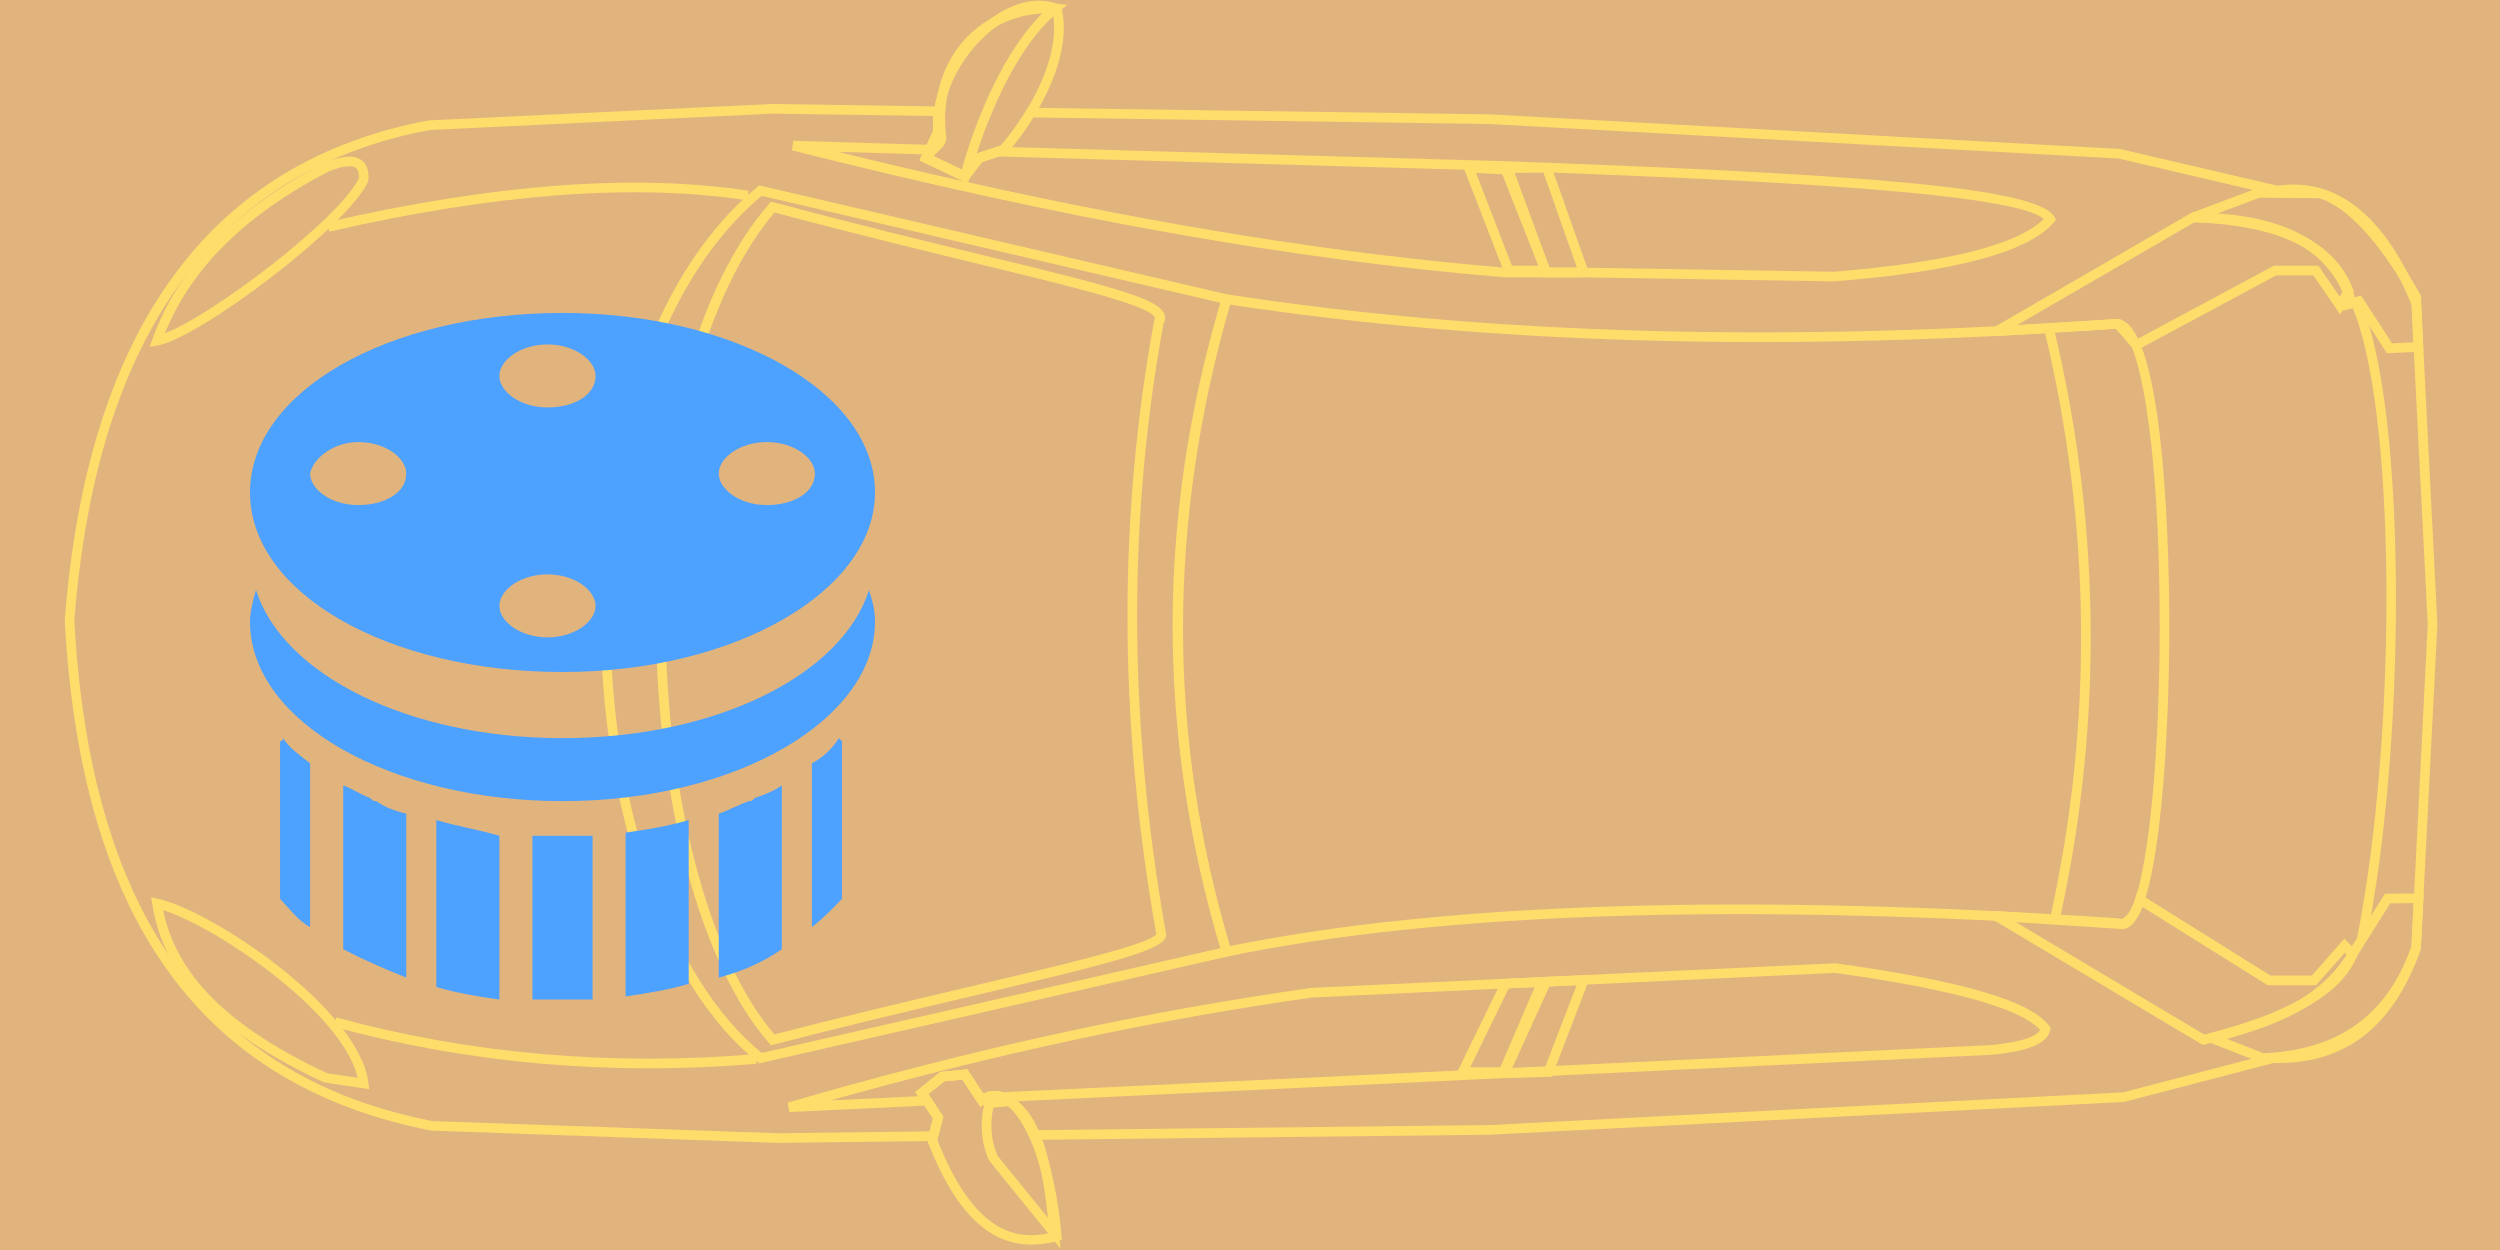 <?xml version="1.0" encoding="UTF-8" standalone="no"?>
<svg width="40px" height="20px" viewBox="0 0 40 20" version="1.1" xmlns="http://www.w3.org/2000/svg" xmlns:xlink="http://www.w3.org/1999/xlink">
    <!-- Generator: Sketch 50.2 (55047) - http://www.bohemiancoding.com/sketch -->
    <title>90车位占用地磁未报警</title>
    <desc>Created with Sketch.</desc>
    <defs></defs>
    <g id="Page-1" stroke="none" stroke-width="1" fill="none" fill-rule="evenodd">
        <g id="火炬小区平面图" transform="translate(-968, -604)">
            <g id="90车位占用地磁未报警" transform="translate(968, 604)">
                <g id="车位占用地磁未报警-copy-4" transform="translate(20, 10) rotate(-90) translate(-20, -10) translate(10, -10)">
                    <g id="Group-4">
                        <rect id="Rectangle-Copy-2" fill="#CF8125" opacity="0.595" x="0" y="0" width="20" height="40"></rect>
                        <g id="车-俯视" transform="translate(0, 1)" fill="#FFDD6B" fill-rule="nonzero">
                            <path d="M4.715,18.722 L2.987,11.148 L3.01,11.12 C4.226,9.595 7.025,8.61 10.14,8.61 C13.16,8.61 15.728,9.548 17.009,11.119 L17.033,11.148 L15.269,18.722 L15.19,18.698 C13.465,18.179 11.716,17.916 9.991,17.916 C8.266,17.916 6.518,18.179 4.794,18.698 L4.715,18.722 Z M9.991,17.762 C11.705,17.762 13.443,18.02 15.156,18.527 L16.866,11.187 C15.606,9.669 13.095,8.764 10.14,8.764 C7.09,8.764 4.354,9.714 3.153,11.187 L4.829,18.527 C6.541,18.02 8.277,17.762 9.991,17.762 Z" id="Shape"></path>
                            <path d="M5.047,17.659 C4.819,17.659 4.643,17.019 4.05,14.499 C3.826,13.55 3.573,12.474 3.288,11.383 L3.276,11.337 L3.311,11.306 C4.56,10.205 7.239,9.494 10.138,9.494 C13.003,9.494 15.409,10.154 16.738,11.305 L16.774,11.337 L16.762,11.383 C16.412,12.691 16.134,13.835 15.911,14.755 C15.379,16.948 15.197,17.642 14.914,17.642 C14.883,17.642 14.853,17.633 14.825,17.616 C13.3,17.336 11.726,17.194 10.146,17.194 C8.498,17.194 6.796,17.348 5.085,17.652 C5.073,17.657 5.06,17.659 5.047,17.659 Z M3.449,11.39 C3.73,12.467 3.979,13.527 4.2,14.464 C4.552,15.959 4.884,17.371 5.051,17.502 L5.051,17.502 C6.773,17.195 8.487,17.04 10.146,17.04 C11.741,17.04 13.33,17.184 14.869,17.467 L14.886,17.471 L14.901,17.481 L14.902,17.481 C15.091,17.481 15.402,16.201 15.762,14.719 C15.983,13.809 16.256,12.681 16.601,11.391 C15.309,10.299 12.899,9.648 10.138,9.648 C7.302,9.648 4.686,10.331 3.449,11.39 Z M9.989,33.709 C8.344,33.709 5.478,33.573 5.168,33.062 C5.13,33.003 5.125,32.928 5.155,32.865 C5.558,26.847 5.404,22.062 4.697,18.64 L4.683,18.571 L4.75,18.551 C6.456,18.036 8.203,17.774 9.942,17.774 C11.681,17.774 13.461,18.036 15.234,18.551 L15.299,18.57 L15.289,18.636 C14.642,22.87 14.514,27.529 14.897,32.879 C14.825,33.67 10.796,33.709 9.989,33.709 Z M4.862,18.678 C5.56,22.111 5.71,26.892 5.307,32.889 L5.299,32.92 C5.287,32.943 5.287,32.961 5.3,32.982 C5.498,33.309 7.514,33.555 9.989,33.555 C13.036,33.555 14.713,33.206 14.743,32.877 C14.361,27.556 14.487,22.907 15.126,18.68 C13.389,18.181 11.645,17.928 9.942,17.928 C8.24,17.928 6.532,18.18 4.862,18.678 Z" id="Shape"></path>
                            <path d="M10.01,37.998 L10.006,37.998 L4.812,37.732 C3.563,37.291 2.967,36.521 2.993,35.379 L2.369,32.984 L1.845,22.845 L1.762,15.492 L1.807,15.471 C2.131,15.324 2.335,15.152 2.381,14.986 C2.403,14.906 2.388,14.829 2.335,14.752 L2.29,14.688 L2.727,14.399 L2.699,14.106 L2.495,13.852 L2.132,14.094 L1.745,13.992 L1.714,11.43 L1.911,5.897 C2.635,2.208 5.303,0.295 10.071,0.036 C14.726,0.393 17.415,2.351 18.073,5.855 L18.336,11.36 L18.295,14.109 L18.208,14.095 C18.107,14.081 18.004,14.078 17.903,14.087 L17.883,14.089 L17.51,13.916 L17.273,14.415 L17.539,14.618 L17.671,15.013 C17.848,15.166 18.037,15.303 18.238,15.423 L18.276,15.446 L18.17,22.842 L17.616,32.919 L17.028,35.439 C17.165,36.398 16.542,37.169 15.176,37.73 L15.151,37.736 L10.01,37.998 Z M4.853,37.583 L10.01,37.844 L15.13,37.583 C16.438,37.043 17.008,36.344 16.874,35.447 L16.871,35.432 L17.464,32.897 L18.016,22.837 L18.121,15.532 C17.92,15.409 17.73,15.269 17.554,15.115 L17.538,15.101 L17.408,14.711 L17.08,14.461 L17.436,13.712 L17.911,13.932 C17.988,13.926 18.066,13.927 18.144,13.933 L18.182,11.362 L17.92,5.872 C17.278,2.456 14.636,0.54 10.069,0.189 C5.392,0.444 2.77,2.317 2.063,5.914 L1.868,11.432 L1.898,13.873 L2.105,13.927 L2.527,13.646 L2.848,14.046 L2.889,14.477 L2.501,14.733 C2.547,14.827 2.557,14.927 2.53,15.027 C2.473,15.231 2.261,15.426 1.917,15.59 L1.999,22.841 L2.522,32.969 L3.147,35.361 L3.147,35.372 C3.12,36.442 3.678,37.165 4.853,37.583 Z" id="Shape"></path>
                            <path d="M3.556,31.811 L3.522,31.804 C3.306,31.76 3.183,31.47 3.124,30.864 L2.368,15.024 L2.373,15.01 C2.399,14.937 2.396,14.868 2.364,14.804 L2.356,14.774 L2.349,14.647 L2.727,14.399 L2.699,14.106 L2.496,13.853 L2.319,13.973 L2.208,11.629 L2.358,11.604 C3.211,14.534 3.811,17.276 4.194,19.988 L4.587,28.367 C4.306,30.401 3.988,31.484 3.584,31.79 L3.556,31.811 Z M2.524,15.046 L3.278,30.853 C3.332,31.411 3.435,31.595 3.521,31.642 C3.868,31.331 4.175,30.227 4.434,28.36 L4.041,20.002 C3.688,17.502 3.147,14.969 2.393,12.284 L2.46,13.691 L2.527,13.646 L2.848,14.046 L2.889,14.477 L2.508,14.727 L2.509,14.75 C2.55,14.843 2.556,14.944 2.524,15.046 Z M16.481,31.896 L16.441,31.861 C15.962,31.443 15.654,30.292 15.498,28.342 L15.563,24.314 L15.563,23.073 C15.848,19.663 16.493,16.042 17.595,11.672 L17.747,11.693 L17.678,14.003 L17.509,13.919 L17.273,14.415 L17.539,14.619 L17.651,14.964 L17.651,14.977 L17.419,23.14 C17.217,28.598 17.016,31.606 16.528,31.871 L16.481,31.896 Z M17.088,14.467 C16.38,17.64 15.938,20.426 15.717,23.079 L15.717,24.315 L15.652,28.337 C15.797,30.144 16.08,31.277 16.496,31.701 C16.968,31.174 17.153,26.163 17.265,23.135 L17.496,14.985 L17.407,14.711 L17.088,14.467 Z M17.571,12.405 C17.406,13.077 17.248,13.751 17.096,14.427 L17.438,13.711 L17.531,13.757 L17.571,12.405 Z" id="Shape"></path>
                            <path d="M4.37,23.794 L2.771,23.106 L2.771,22.278 L4.336,23.041 L4.37,23.794 Z M2.924,23.005 L4.205,23.555 L4.187,23.139 L2.924,22.524 L2.924,23.005 Z" id="Shape"></path>
                            <path d="M4.4,24.455 L2.772,23.828 L2.75,22.951 L4.367,23.689 L4.4,24.455 Z M2.923,23.721 L4.236,24.227 L4.217,23.79 L2.91,23.194 L2.923,23.721 Z M15.594,23.84 L15.594,23.085 L17.399,22.387 L17.36,23.143 L15.594,23.84 Z M15.748,23.191 L15.748,23.614 L17.211,23.037 L17.233,22.616 L15.748,23.191 Z" id="Shape"></path>
                            <path d="M15.662,24.414 L15.627,24.315 L15.563,24.315 L15.563,23.686 L17.383,23.015 L17.394,23.802 L15.662,24.414 Z M15.717,23.793 L15.717,24.231 L17.239,23.695 L17.232,23.235 L15.717,23.793 Z M4.756,36.733 L4.709,36.715 C4.108,36.481 3.643,35.683 3.288,34.277 L3.28,34.246 L5.278,30.9 L5.421,30.944 L5.291,32.939 C5.329,33.034 5.442,33.11 5.627,33.164 L5.725,33.192 L4.391,35.327 L4.391,35.99 L4.981,36.509 L4.756,36.733 Z M3.445,34.27 C3.777,35.568 4.194,36.316 4.719,36.552 L4.756,36.516 L4.237,36.059 L4.237,35.282 L5.489,33.28 C5.298,33.208 5.183,33.107 5.14,32.973 L5.135,32.959 L5.246,31.253 L3.445,34.27 Z" id="Shape"></path>
                            <path d="M5.705,37.78 L4.812,37.732 C3.654,37.323 3.042,36.473 2.993,35.207 L2.992,35.191 L3.408,34.13 L3.468,34.361 C3.687,35.218 3.969,36.095 4.777,36.578 L5.7,37.159 L5.705,37.78 Z M4.853,37.583 L5.55,37.618 L5.547,37.244 L4.696,36.708 C3.913,36.241 3.601,35.44 3.379,34.628 L3.148,35.217 C3.199,36.418 3.757,37.192 4.853,37.583 Z M15.336,36.663 L14.97,36.443 L15.594,36.014 L15.594,35.42 L14.382,33.163 L14.741,32.851 L14.625,30.957 L14.769,30.914 L16.6,34.073 L16.599,34.095 C16.551,35.5 16.138,36.359 15.371,36.65 L15.336,36.663 Z M15.254,36.434 L15.351,36.492 C16.028,36.214 16.396,35.413 16.444,34.112 L14.799,31.273 L14.899,32.917 L14.576,33.199 L15.748,35.381 L15.748,36.095 L15.254,36.434 Z" id="Shape"></path>
                            <path d="M14.376,37.774 L14.348,37.191 L15.091,36.711 L15.051,36.579 L15.055,36.578 L15.031,36.495 L15.096,36.416 L15.189,36.492 L15.191,36.491 L15.191,36.493 L15.215,36.513 L15.201,36.53 L15.202,36.531 C16.03,36.234 16.437,35.435 16.445,34.092 L16.594,34.065 L16.992,35.125 L16.979,36.147 C16.819,36.655 16.265,37.171 15.286,37.726 L15.269,37.735 L14.376,37.774 Z M14.506,37.273 L14.522,37.614 L15.225,37.584 C16.14,37.063 16.679,36.568 16.829,36.112 L16.837,35.153 L16.585,34.48 C16.503,35.67 16.062,36.393 15.243,36.68 L15.271,36.778 L14.506,37.273 Z M0.162,15.99 L0.146,15.928 C-0.099,15.023 0.405,14.361 1.733,13.843 L1.756,13.834 L2.105,13.927 L2.527,13.646 L2.848,14.046 L2.889,14.477 L2.501,14.732 C2.56,14.851 2.56,14.977 2.502,15.101 C2.296,15.54 1.403,15.886 0.226,15.984 L0.162,15.99 Z M1.765,13.996 C0.237,14.598 0.15,15.282 0.278,15.825 C1.508,15.712 2.22,15.34 2.363,15.036 C2.409,14.938 2.4,14.845 2.335,14.753 L2.289,14.688 L2.727,14.4 L2.699,14.107 L2.495,13.852 L2.132,14.094 L1.765,13.996 Z" id="Shape"></path>
                            <path d="M0.024,15.967 L1.432,14.826 C1.717,14.697 2.034,14.673 2.368,14.756 L2.421,14.769 L2.46,15.177 L2.445,15.2 C2.123,15.687 1.344,15.85 0.275,15.945 L0.024,15.967 Z M1.505,14.962 L0.514,15.768 C1.294,15.686 2.014,15.538 2.301,15.137 L2.278,14.893 C2.001,14.834 1.741,14.858 1.505,14.962 Z M19.549,16.02 C18.965,16.02 18.219,15.682 17.554,15.116 L17.538,15.102 L17.408,14.711 L17.08,14.461 L17.436,13.713 L17.91,13.932 C18.541,13.877 19.322,14.299 19.734,14.899 C19.981,15.258 20.052,15.626 19.933,15.935 L19.918,15.973 L19.879,15.983 C19.771,16.008 19.66,16.021 19.549,16.02 Z M17.67,15.013 C18.304,15.547 19.005,15.866 19.549,15.866 L19.549,15.866 C19.637,15.866 19.722,15.858 19.802,15.842 C19.883,15.589 19.814,15.287 19.608,14.986 C19.221,14.423 18.486,14.026 17.905,14.087 L17.883,14.09 L17.51,13.916 L17.273,14.415 L17.539,14.618 L17.67,15.013 Z" id="Shape"></path>
                            <path d="M19.925,16.079 L19.801,15.925 C19.265,15.261 18.041,14.749 17.157,14.512 L17.068,14.489 L17.415,13.752 L17.472,13.76 C17.57,13.775 17.636,13.847 17.69,13.905 C17.727,13.945 17.765,13.987 17.794,13.987 C17.896,13.974 17.999,13.967 18.101,13.967 C18.64,13.967 19.124,14.168 19.465,14.532 C19.799,14.888 19.971,15.38 19.937,15.882 L19.925,16.079 Z M17.285,14.388 C18.15,14.63 19.203,15.082 19.786,15.678 C19.767,15.287 19.614,14.916 19.353,14.637 C18.983,14.242 18.427,14.061 17.819,14.139 L17.794,14.141 C17.698,14.141 17.633,14.071 17.577,14.01 C17.55,13.981 17.525,13.954 17.499,13.935 L17.285,14.388 Z M2.98,11.104 C2.784,8.777 2.983,6.502 3.572,4.34 L3.72,4.381 C3.136,6.525 2.939,8.783 3.134,11.091 L2.98,11.104 Z M16.947,10.979 L16.795,10.955 C17.071,9.164 16.903,6.915 16.294,4.269 L16.444,4.234 C17.057,6.899 17.226,9.168 16.947,10.979 Z" id="Shape"></path>
                            <path d="M2.573,4.907 L2.682,4.184 C3.47,2.49 4.376,1.617 5.533,1.437 L5.645,1.419 L5.62,1.529 C5.427,2.394 3.857,4.749 2.674,4.894 L2.573,4.907 Z M2.826,4.239 L2.756,4.724 C3.8,4.48 5.165,2.475 5.438,1.61 C4.395,1.822 3.562,2.662 2.826,4.239 Z M17.168,4.897 C17.152,4.897 17.136,4.896 17.119,4.895 L17.092,4.888 C16.36,4.545 14.593,2.185 14.473,1.526 L14.45,1.395 L14.575,1.44 C15.72,1.848 16.643,2.749 17.398,4.194 C17.509,4.47 17.523,4.658 17.443,4.775 C17.389,4.856 17.296,4.897 17.168,4.897 Z M17.144,4.742 C17.152,4.743 17.16,4.743 17.168,4.743 C17.279,4.743 17.307,4.702 17.316,4.689 C17.343,4.65 17.371,4.541 17.258,4.258 C16.557,2.917 15.708,2.057 14.667,1.639 C14.956,2.399 16.491,4.419 17.144,4.742 Z M10.421,37.335 C8.571,37.335 6.555,37.18 4.954,36.863 L4.983,36.712 C8.357,37.379 13.574,37.33 15.132,36.617 L15.196,36.757 C14.361,37.139 12.495,37.335 10.421,37.335 Z M9.807,32.451 C8.291,32.451 6.777,32.285 5.275,31.952 L5.308,31.802 C8.44,32.496 11.624,32.461 14.771,31.698 L14.807,31.847 C13.146,32.25 11.475,32.451 9.807,32.451 Z" id="Shape"></path>
                        </g>
                    </g>
                </g>
                <g id="地磁-copy-16" transform="translate(4, 5)" fill="#4DA1FF" fill-rule="nonzero">
                    <path d="M0.481,6.861 L0.481,9.381 C0.625,9.532 0.769,9.733 0.962,9.834 L0.962,7.214 C0.769,7.062 0.625,6.962 0.529,6.81 C0.529,6.81 0.529,6.861 0.481,6.861 Z M5,5.752 C7.788,5.752 10,4.442 10,2.879 C10,1.267 7.74,0.007 5,0.007 C2.212,0.007 0,1.267 0,2.879 C0,4.492 2.212,5.752 5,5.752 Z M8.269,2.073 C8.702,2.073 9.038,2.325 9.038,2.577 C9.038,2.879 8.702,3.081 8.269,3.081 C7.836,3.081 7.5,2.829 7.5,2.577 C7.5,2.325 7.836,2.073 8.269,2.073 Z M4.76,0.511 C5.192,0.511 5.529,0.763 5.529,1.015 C5.529,1.317 5.192,1.519 4.76,1.519 C4.327,1.519 3.99,1.267 3.99,1.015 C3.99,0.763 4.327,0.511 4.76,0.511 Z M4.76,4.19 C5.192,4.19 5.529,4.442 5.529,4.694 C5.529,4.946 5.192,5.198 4.76,5.198 C4.327,5.198 3.99,4.946 3.99,4.694 C3.99,4.442 4.327,4.19 4.76,4.19 Z M1.731,2.073 C2.164,2.073 2.5,2.325 2.5,2.577 C2.5,2.879 2.164,3.081 1.731,3.081 C1.298,3.081 0.962,2.829 0.962,2.577 C1.01,2.325 1.346,2.073 1.731,2.073 Z M1.923,7.768 C1.779,7.718 1.635,7.617 1.491,7.566 L1.491,10.187 C1.779,10.338 2.115,10.489 2.5,10.641 L2.5,8.02 C2.308,7.97 2.164,7.919 2.019,7.818 C1.971,7.818 1.971,7.818 1.923,7.768 Z M8.99,7.214 L8.99,9.834 C9.183,9.683 9.327,9.532 9.471,9.381 L9.471,6.861 C9.471,6.861 9.423,6.81 9.423,6.81 C9.327,6.962 9.183,7.113 8.99,7.214 Z M7.981,7.818 C7.836,7.869 7.644,7.97 7.5,8.02 L7.5,10.641 C7.885,10.54 8.221,10.389 8.509,10.187 L8.509,7.566 C8.365,7.667 8.221,7.718 8.077,7.768 C8.029,7.818 8.029,7.818 7.981,7.818 Z M5,6.81 C2.548,6.81 0.529,5.802 0.096,4.442 C0.048,4.593 0,4.794 0,4.946 C0,6.558 2.26,7.818 5,7.818 C7.788,7.818 10,6.508 10,4.946 C10,4.744 9.952,4.593 9.904,4.442 C9.471,5.802 7.452,6.81 5,6.81 Z M2.981,10.792 C3.317,10.893 3.654,10.943 3.99,10.993 L3.99,8.373 C3.654,8.272 3.317,8.222 2.981,8.121 L2.981,10.792 Z M4.519,8.373 L4.519,10.993 C4.663,10.993 4.856,10.993 5,10.993 C5.144,10.993 5.337,10.993 5.481,10.993 L5.481,8.373 C5.337,8.373 5.144,8.373 5,8.373 C4.808,8.373 4.663,8.373 4.519,8.373 Z M6.01,10.943 C6.346,10.893 6.683,10.842 7.019,10.741 L7.019,8.121 C6.683,8.222 6.346,8.272 6.01,8.322 L6.01,10.943 Z" id="Shape"></path>
                </g>
            </g>
        </g>
    </g>
</svg>